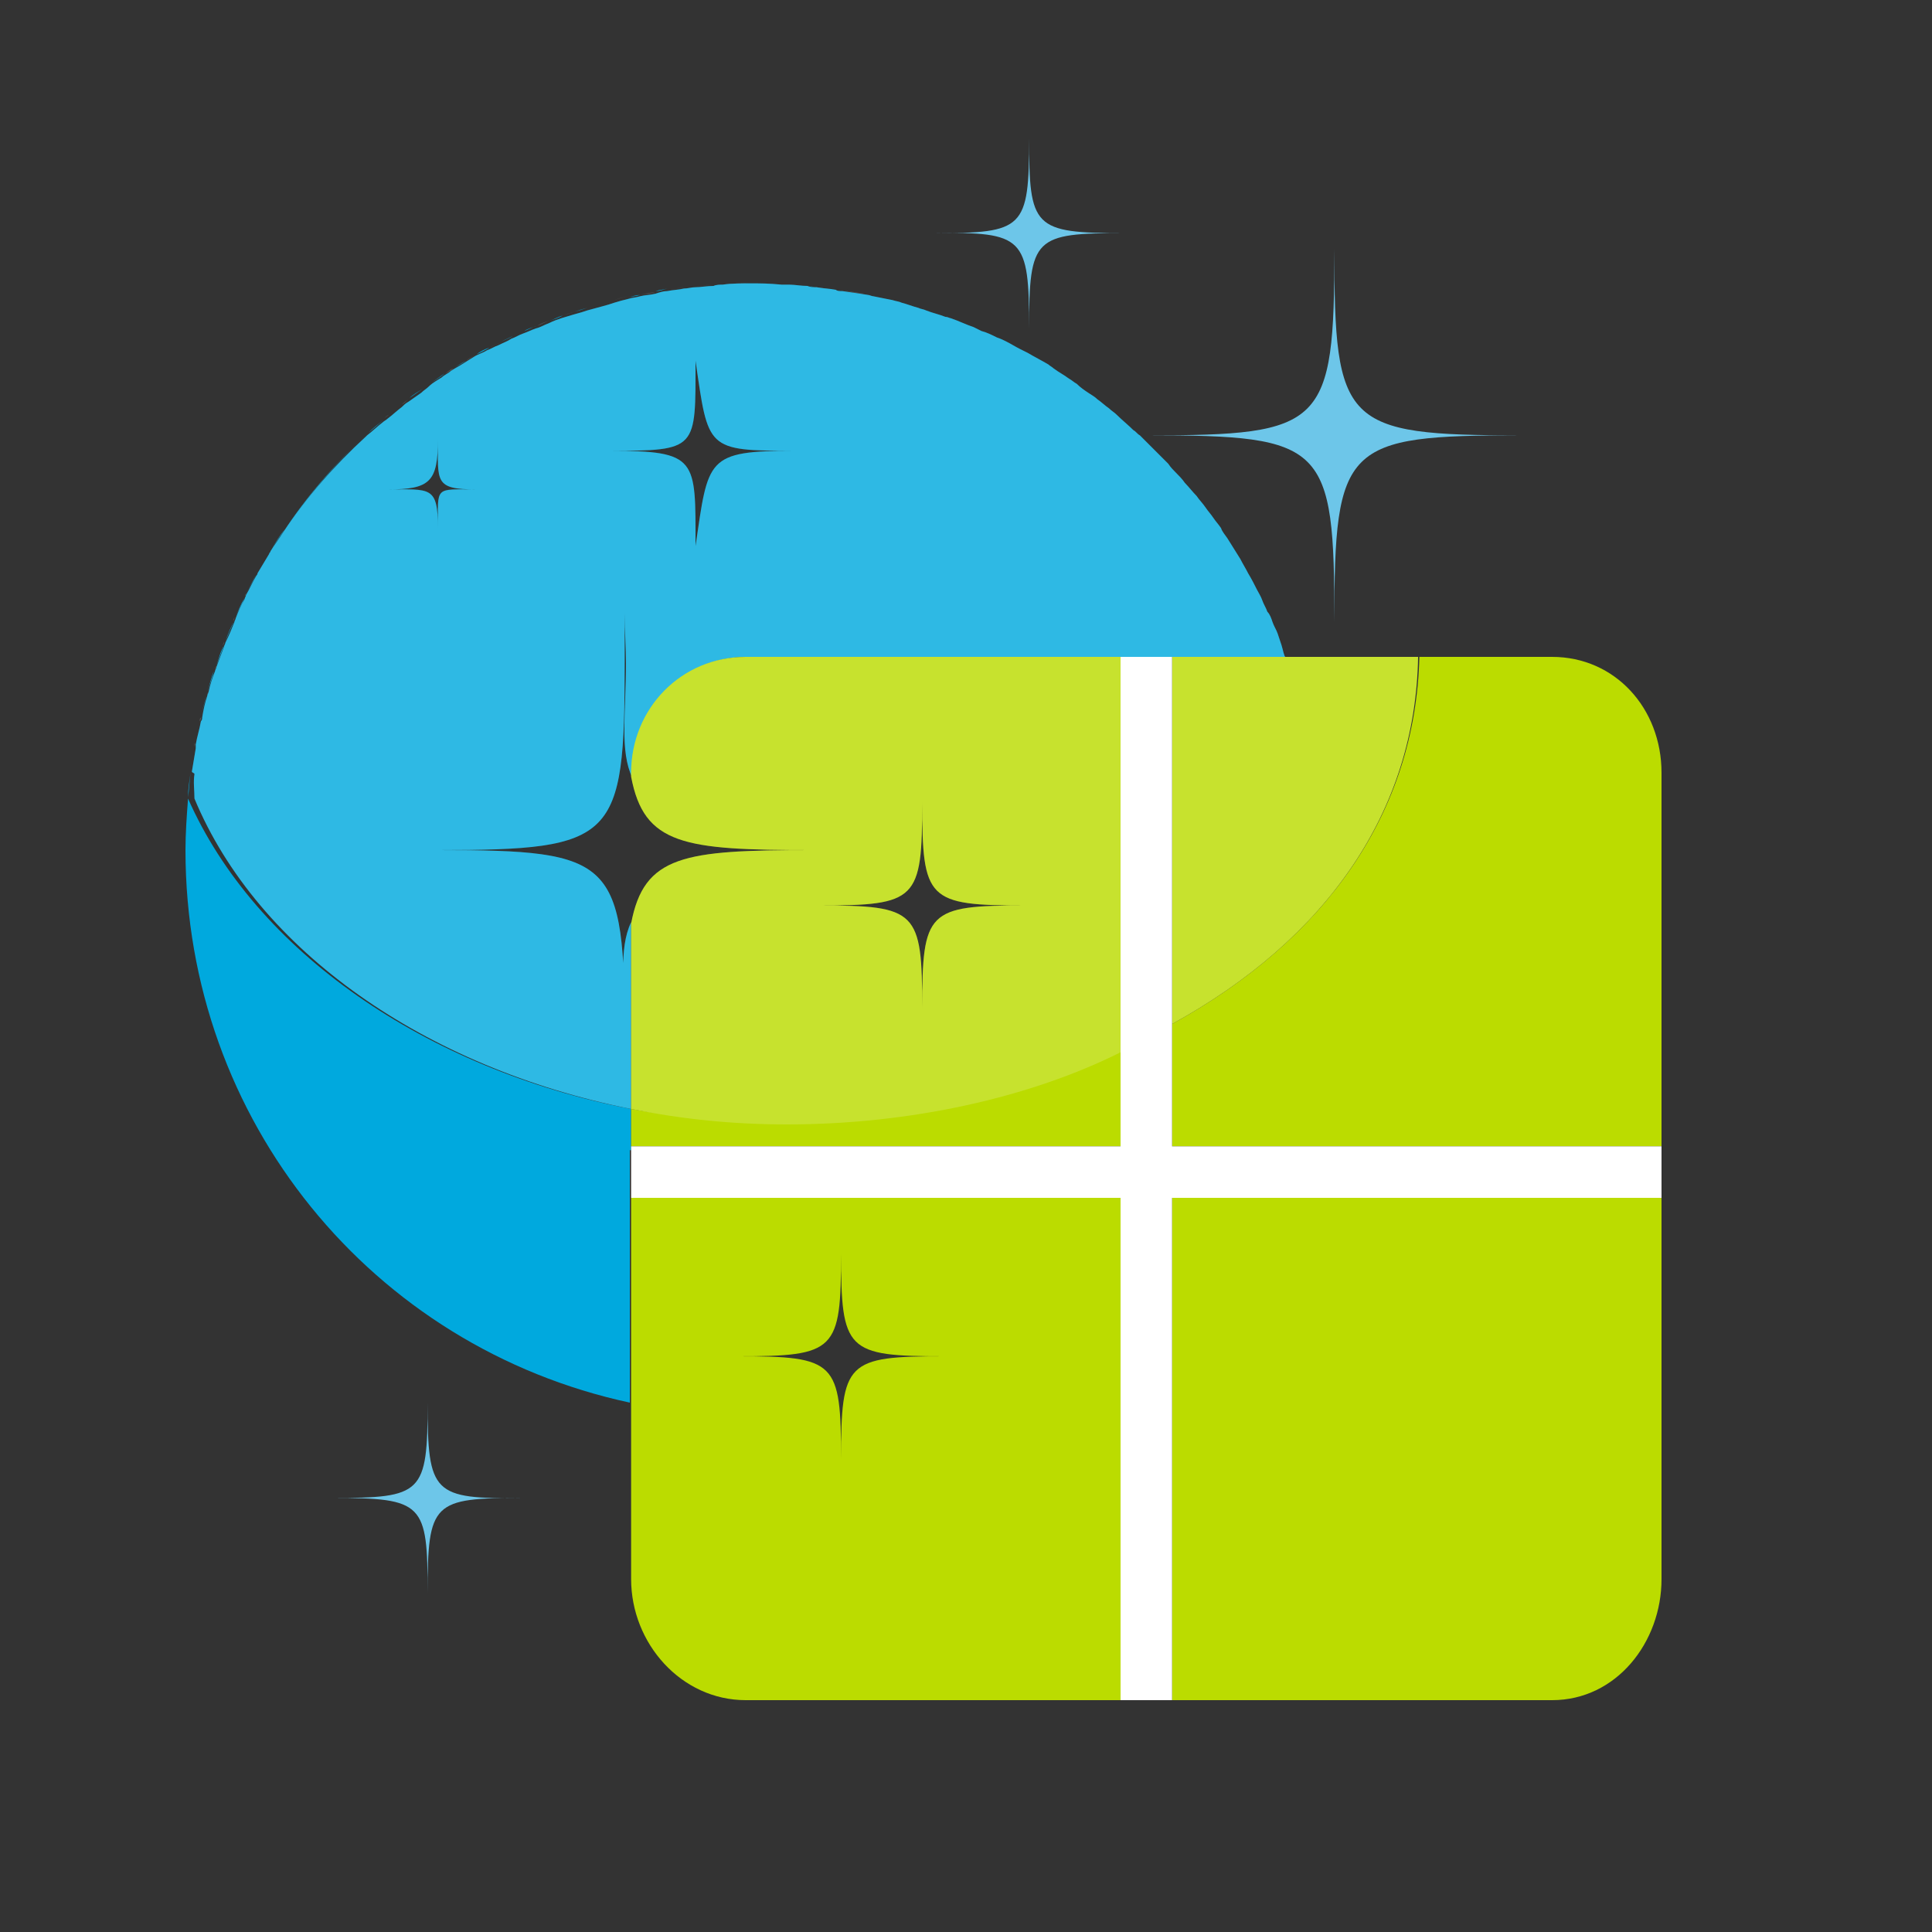 <?xml version="1.0" encoding="utf-8"?>
<!-- Generator: Adobe Illustrator 18.1.0, SVG Export Plug-In . SVG Version: 6.00 Build 0)  -->
<svg version="1.1" id="Layer_1" xmlns="http://www.w3.org/2000/svg" xmlns:xlink="http://www.w3.org/1999/xlink" x="0px" y="0px"
	 viewBox="0 0 150 150" enable-background="new 0 0 150 150" xml:space="preserve">
<rect x="0" y="0" width="150" height="150" fill="#333333" stroke="none"/>
<g>
	<path fill="none" d="M88.2,33.7c0,0,0.1,0.1,0.1,0.1c0.3,0.2,0.5,0.5,0.8,0.8c0.2,0.2,0.4,0.4,0.6,0.6c0.2,0.2,0.5,0.5,0.7,0.7
		c0.2,0.2,0.4,0.4,0.6,0.7c0.2,0.3,0.5,0.6,0.7,0.8c0.3,0.3,0.6,0.7,0.9,1c0.2,0.3,0.5,0.6,0.7,0.9c0.2,0.3,0.4,0.5,0.6,0.8
		c0.2,0.3,0.4,0.5,0.6,0.8c0.2,0.3,0.4,0.5,0.5,0.8c0.2,0.3,0.3,0.5,0.5,0.8c0.2,0.3,0.3,0.5,0.5,0.8c0.2,0.4,0.4,0.7,0.6,1.1
		c0.2,0.4,0.5,0.8,0.7,1.3c0.1,0.3,0.3,0.6,0.4,0.8c0.1,0.3,0.3,0.6,0.4,0.9c0.1,0.3,0.3,0.6,0.4,0.8c0.1,0.3,0.3,0.6,0.4,0.9
		c0.1,0.3,0.2,0.6,0.3,0.9c0.1,0.3,0.2,0.9,0.3,0.9h3.9c0-1,0-1.9,0-2.7c0-13.8-0.8-14.5-14.5-14.5C88.8,33.7,88.5,33.7,88.2,33.7z"
		/>
	<path fill="#00A9DE" d="M16.8,51.7c0.2-0.5,0.4-1.1,0.6-1.6C17.1,50.6,17,51.1,16.8,51.7z"/>
	<path fill="#00A9DE" d="M82.7,29.4c0.2,0.1,0.4,0.3,0.6,0.4C83.1,29.7,82.9,29.5,82.7,29.4z"/>
	<path fill="#00A9DE" d="M14.8,59.8c0.1-0.6,0.2-1.2,0.3-1.8C15,58.6,14.9,59.2,14.8,59.8z"/>
	<path fill="#00A9DE" d="M15.6,55.7c0.1-0.6,0.3-1.1,0.4-1.7C15.9,54.5,15.7,55.1,15.6,55.7z"/>
	<path fill="#00A9DE" d="M67.1,22.9c0.1,0,0.3,0.1,0.4,0.1C67.4,22.9,67.2,22.9,67.1,22.9z"/>
	<path fill="#00A9DE" d="M85.8,31.7c0.2,0.2,0.4,0.3,0.6,0.5C86.2,32,86,31.8,85.8,31.7z"/>
	<path fill="#00A9DE" d="M84.2,30.5c0.2,0.2,0.4,0.3,0.7,0.5C84.7,30.8,84.5,30.6,84.2,30.5z"/>
	<path fill="#00A9DE" d="M16.1,53.7c0.2-0.6,0.3-1.1,0.5-1.6C16.5,52.6,16.3,53.1,16.1,53.7z"/>
	<path fill="#00A9DE" d="M15.2,57.7c0.1-0.6,0.2-1.2,0.4-1.8C15.4,56.5,15.3,57.1,15.2,57.7z"/>
	<path fill="#00A9DE" d="M81.1,28.3c0.1,0.1,0.3,0.2,0.4,0.3C81.3,28.5,81.2,28.4,81.1,28.3z"/>
	<path fill="#00A9DE" d="M99.3,50.1c0.1,0.3,0.2,0.6,0.3,0.9h0C99.5,50.7,99.4,50.4,99.3,50.1z"/>
	<path fill="#00A9DE" d="M91.1,36.6c-0.2-0.2-0.4-0.4-0.6-0.7C90.7,36.2,90.9,36.4,91.1,36.6z"/>
	<path fill="#00A9DE" d="M88.2,33.7c0,0,0.1,0.1,0.1,0.1C88.3,33.8,88.2,33.8,88.2,33.7C88.2,33.7,88.2,33.7,88.2,33.7z"/>
	<path fill="#00A9DE" d="M89.1,34.6c0.2,0.2,0.4,0.4,0.6,0.6C89.5,35,89.3,34.8,89.1,34.6z"/>
	<path fill="#00A9DE" d="M49,89.3v-3.2c-16-3.1-29.2-12.3-34.4-24.1c-0.1,1.3-0.2,2.7-0.2,4c0,21,14.5,38.6,34.5,42.9V93.2V89.3z"/>
	<path fill="#00A9DE" d="M88.2,33.7c-0.2-0.1-0.3-0.3-0.5-0.4C87.9,33.4,88.1,33.6,88.2,33.7C88.2,33.7,88.2,33.7,88.2,33.7z"/>
	<path fill="#00A9DE" d="M28.6,33.6c-2.4,2.2-4.6,4.7-6.4,7.4C24,38.4,26.1,35.9,28.6,33.6z"/>
	<path fill="#00A9DE" d="M93.9,40.2c-0.2-0.3-0.4-0.5-0.6-0.8C93.6,39.7,93.7,39.9,93.9,40.2z"/>
	<path fill="#00A9DE" d="M96,43.4c-0.2-0.3-0.3-0.5-0.5-0.8C95.7,42.8,95.9,43.1,96,43.4z"/>
	<path fill="#00A9DE" d="M97.3,45.7c-0.2-0.4-0.4-0.8-0.7-1.3C96.9,44.9,97.1,45.3,97.3,45.7z"/>
	<path fill="#00A9DE" d="M98.2,47.5c-0.1-0.3-0.3-0.6-0.4-0.9C97.9,46.8,98,47.1,98.2,47.5z"/>
	<path fill="#00A9DE" d="M99,49.2c-0.1-0.3-0.3-0.6-0.4-0.9C98.7,48.6,98.8,48.9,99,49.2z"/>
	<path fill="#00A9DE" d="M95,41.8c-0.2-0.3-0.4-0.5-0.5-0.8C94.7,41.2,94.8,41.5,95,41.8z"/>
	<path fill="#00A9DE" d="M92.6,38.5c-0.3-0.3-0.6-0.7-0.9-1C92.1,37.8,92.4,38.2,92.6,38.5z"/>
	<path fill="#00A9DE" d="M14.6,61.9c0.1-0.7,0.1-1.3,0.2-1.9C14.7,60.6,14.6,61.3,14.6,61.9z"/>
	<path fill="#00A9DE" d="M77,26.2c0.2,0.1,0.4,0.2,0.7,0.3C77.5,26.4,77.3,26.3,77,26.2z"/>
	<path fill="#00A9DE" d="M50.9,22.6c0.3-0.1,0.6-0.1,0.9-0.2C51.5,22.5,51.2,22.6,50.9,22.6z"/>
	<path fill="#00A9DE" d="M53.1,22.3c0.3,0,0.6-0.1,0.9-0.1C53.7,22.2,53.4,22.3,53.1,22.3z"/>
	<path fill="#00A9DE" d="M33.5,29.7c0.3-0.2,0.7-0.4,1-0.7C34.1,29.3,33.8,29.5,33.5,29.7z"/>
	<path fill="#00A9DE" d="M71,23.9c0.2,0.1,0.4,0.1,0.6,0.2C71.4,24,71.2,23.9,71,23.9z"/>
	<path fill="#00A9DE" d="M55.4,22.1c0.2,0,0.5,0,0.7-0.1C55.9,22.1,55.6,22.1,55.4,22.1z"/>
	<path fill="#00A9DE" d="M28.6,33.6c0.4-0.3,0.8-0.7,1.2-1C29.4,32.9,29,33.2,28.6,33.6z"/>
	<path fill="#00A9DE" d="M60.4,22.1c0.2,0,0.4,0,0.6,0C60.8,22.1,60.6,22.1,60.4,22.1z"/>
	<path fill="#00A9DE" d="M31.8,30.9c0.3-0.3,0.7-0.5,1-0.7C32.5,30.4,32.1,30.7,31.8,30.9z"/>
	<path fill="#00A9DE" d="M30.2,32.2c0.3-0.3,0.7-0.6,1.1-0.9C30.9,31.6,30.5,31.9,30.2,32.2z"/>
	<path fill="#00A9DE" d="M69,23.3c0.2,0.1,0.4,0.1,0.7,0.2C69.5,23.4,69.3,23.4,69,23.3z"/>
	<path fill="#00A9DE" d="M44.6,24.2c0.3-0.1,0.6-0.2,1-0.3C45.3,24,45,24.1,44.6,24.2z"/>
	<path fill="#00A9DE" d="M75.3,25.4c0.2,0.1,0.4,0.2,0.6,0.3C75.7,25.6,75.5,25.5,75.3,25.4z"/>
	<path fill="#00A9DE" d="M38.8,26.6c0.3-0.2,0.6-0.3,1-0.5C39.5,26.3,39.1,26.4,38.8,26.6z"/>
	<path fill="#00A9DE" d="M40.7,25.7c0.3-0.1,0.6-0.3,1-0.4C41.4,25.4,41,25.5,40.7,25.7z"/>
	<path fill="#00A9DE" d="M48.8,23.1c0.3-0.1,0.6-0.1,0.9-0.2C49.4,22.9,49.1,23,48.8,23.1z"/>
	<path fill="#00A9DE" d="M73.1,24.6c0.1,0,0.2,0.1,0.4,0.1C73.4,24.6,73.2,24.6,73.1,24.6z"/>
	<path fill="#00A9DE" d="M46.7,23.6c0.3-0.1,0.6-0.2,1-0.3C47.3,23.4,47,23.5,46.7,23.6z"/>
	<path fill="#00A9DE" d="M35.2,28.6c0.3-0.2,0.7-0.4,1-0.6C35.8,28.2,35.5,28.4,35.2,28.6z"/>
	<path fill="#00A9DE" d="M37,27.5c0.3-0.2,0.6-0.4,1-0.5C37.6,27.2,37.3,27.4,37,27.5z"/>
	<path fill="#00A9DE" d="M17.5,49.8c0.2-0.5,0.4-1,0.7-1.6C17.9,48.7,17.7,49.2,17.5,49.8z"/>
	<path fill="#00A9DE" d="M42.7,24.9c0.3-0.1,0.6-0.2,1-0.4C43.3,24.6,43,24.8,42.7,24.9z"/>
	<path fill="#00A9DE" d="M20.1,44.3c0.3-0.5,0.6-1,0.9-1.5C20.7,43.3,20.4,43.8,20.1,44.3z"/>
	<path fill="#00A9DE" d="M64.6,22.5c0.2,0,0.4,0,0.5,0.1C65,22.5,64.8,22.5,64.6,22.5z"/>
	<path fill="#00A9DE" d="M21.1,42.6c0.3-0.5,0.7-1,1-1.5C21.7,41.6,21.4,42.1,21.1,42.6z"/>
	<path fill="#00A9DE" d="M78.8,27.1c0.2,0.1,0.4,0.2,0.6,0.3C79.2,27.3,79,27.2,78.8,27.1z"/>
	<path fill="#00A9DE" d="M19.1,46.1c0.3-0.5,0.5-1,0.8-1.5C19.7,45,19.4,45.6,19.1,46.1z"/>
	<path fill="#00A9DE" d="M62.5,22.2c0.2,0,0.5,0,0.7,0.1C62.9,22.2,62.7,22.2,62.5,22.2z"/>
	<path fill="#00A9DE" d="M18.3,47.9c0.2-0.5,0.5-1,0.7-1.5C18.7,46.9,18.5,47.4,18.3,47.9z"/>
	<path fill="#BBDC00" d="M120.5,51h-10.3C109.9,63,103,72.9,91,79.5V89h38V60C129,55,125.4,51,120.5,51z"/>
	<path fill="#BBDC00" d="M91,93v39h29.5c5,0,8.5-4.5,8.5-9.4V93H91z"/>
	<path fill="#BBDC00" d="M87,93H49v15.9v13.7c0,5,3.9,9.4,8.9,9.4H87V93z M65.3,115.4c0-0.8,0-1.5,0-2.1c0-7.6-0.4-8-8-8
		c-0.7,0-1.4,0-2.1,0c0.8,0,1.5,0,2.1,0c7.6,0,8-0.4,8-8c0-0.7,0-1.4,0-2.1c0,0.8,0,1.5,0,2.1c0,7.6,0.4,8,8,8c0.7,0,1.4,0,2.1,0
		c-0.8,0-1.5,0-2.1,0c-7.6,0-8,0.4-8,8C65.3,114,65.3,114.7,65.3,115.4z"/>
	<path fill="#BBDC00" d="M49,86.1V89h38v-7.4c-7,3.6-16.3,5.6-25.9,5.6C56.9,87.2,53,86.8,49,86.1z"/>
	<path opacity="0.18" fill="#FFFFFF" d="M15.5,56c0-0.1,0-0.2,0.1-0.3C15.6,55.8,15.6,55.9,15.5,56z"/>
	<path opacity="0.18" fill="#FFFFFF" d="M71.6,24.1c0.5,0.2,1,0.3,1.5,0.5C72.6,24.4,72.1,24.2,71.6,24.1z"/>
	<path opacity="0.18" fill="#FFFFFF" d="M65.1,22.5c0.7,0.1,1.3,0.2,2,0.3C66.5,22.8,65.8,22.6,65.1,22.5z"/>
	<path opacity="0.18" fill="#FFFFFF" d="M69.7,23.5c0.4,0.1,0.9,0.2,1.3,0.4C70.6,23.7,70.1,23.6,69.7,23.5z"/>
	<path opacity="0.18" fill="#FFFFFF" d="M18.1,48.2c0-0.1,0.1-0.2,0.1-0.3C18.2,48,18.2,48.1,18.1,48.2z"/>
	<path opacity="0.18" fill="#FFFFFF" d="M16.1,54c0-0.1,0.1-0.2,0.1-0.3C16.1,53.8,16.1,53.9,16.1,54z"/>
	<path opacity="0.18" fill="#FFFFFF" d="M19,46.3c0-0.1,0.1-0.2,0.1-0.3C19.1,46.2,19,46.3,19,46.3z"/>
	<path opacity="0.18" fill="#FFFFFF" d="M20,44.5c0-0.1,0.1-0.2,0.1-0.2C20,44.4,20,44.5,20,44.5z"/>
	<path opacity="0.18" fill="#FFFFFF" d="M16.7,52c0-0.1,0.1-0.2,0.1-0.3C16.7,51.8,16.7,51.9,16.7,52z"/>
	<path opacity="0.18" fill="#FFFFFF" d="M17.3,50.1c0-0.1,0.1-0.2,0.1-0.3C17.4,49.9,17.4,50,17.3,50.1z"/>
	<path opacity="0.18" fill="#FFFFFF" d="M79.5,27.4c0.5,0.3,1.1,0.6,1.6,0.9C80.5,28,80,27.7,79.5,27.4z"/>
	<path opacity="0.18" fill="#FFFFFF" d="M81.5,28.6c0.4,0.3,0.8,0.5,1.2,0.8C82.3,29.1,81.9,28.8,81.5,28.6z"/>
	<path opacity="0.18" fill="#FFFFFF" d="M15.1,58c0-0.1,0-0.2,0-0.3C15.2,57.8,15.1,57.9,15.1,58z"/>
	<path opacity="0.18" fill="#FFFFFF" d="M84.9,31c0.3,0.2,0.6,0.5,0.9,0.7C85.5,31.4,85.2,31.2,84.9,31z"/>
	<path opacity="0.18" fill="#FFFFFF" d="M77.7,26.5c0.4,0.2,0.8,0.4,1.1,0.6C78.5,26.9,78.1,26.7,77.7,26.5z"/>
	<path opacity="0.18" fill="#FFFFFF" d="M83.3,29.8c0.3,0.2,0.6,0.4,0.9,0.7C83.9,30.2,83.6,30,83.3,29.8z"/>
	<path opacity="0.18" fill="#FFFFFF" d="M75.9,25.6c0.4,0.2,0.8,0.4,1.2,0.5C76.7,26,76.3,25.8,75.9,25.6z"/>
	<polygon opacity="0.18" fill="#FFFFFF" points="14.6,61.9 14.6,61.9 14.6,61.9 	"/>
	<path opacity="0.18" fill="#FFFFFF" d="M14.8,60c0-0.1,0-0.1,0-0.2C14.8,59.9,14.8,59.9,14.8,60z"/>
	<path opacity="0.18" fill="#FFFFFF" d="M73.5,24.7c0.6,0.2,1.2,0.5,1.8,0.7C74.7,25.1,74.1,24.9,73.5,24.7z"/>
	<path opacity="0.18" fill="#FFFFFF" d="M67.5,23c0.5,0.1,1,0.2,1.5,0.3C68.5,23.2,68,23.1,67.5,23z"/>
	<path opacity="0.18" fill="#FFFFFF" d="M56.1,22.1c0.7,0,1.5-0.1,2.2-0.1C57.6,22,56.9,22,56.1,22.1z"/>
	<path opacity="0.18" fill="#FFFFFF" d="M51.8,22.5c0.4-0.1,0.8-0.1,1.3-0.2C52.7,22.4,52.2,22.4,51.8,22.5z"/>
	<path opacity="0.18" fill="#FFFFFF" d="M21,42.8c0-0.1,0.1-0.1,0.1-0.2C21.1,42.7,21,42.7,21,42.8z"/>
	<path opacity="0.18" fill="#FFFFFF" d="M47.6,23.3c0.4-0.1,0.7-0.2,1.1-0.3C48.4,23.1,48,23.2,47.6,23.3z"/>
	<path opacity="0.18" fill="#FFFFFF" d="M49.7,22.9c0.4-0.1,0.8-0.1,1.2-0.2C50.5,22.7,50.1,22.8,49.7,22.9z"/>
	<path opacity="0.18" fill="#FFFFFF" d="M61,22.1c0.5,0,1,0.1,1.4,0.1C62,22.2,61.5,22.1,61,22.1z"/>
	<path opacity="0.18" fill="#FFFFFF" d="M63.1,22.3c0.5,0.1,1,0.1,1.5,0.2C64.1,22.4,63.6,22.3,63.1,22.3z"/>
	<path opacity="0.18" fill="#FFFFFF" d="M43.6,24.5c0.3-0.1,0.7-0.2,1-0.3C44.3,24.3,44,24.4,43.6,24.5z"/>
	<path opacity="0.18" fill="#FFFFFF" d="M58.3,22c0.7,0,1.4,0,2.1,0.1C59.7,22,59,22,58.3,22z"/>
	<path opacity="0.18" fill="#FFFFFF" d="M86.4,32.1c0.5,0.4,0.9,0.8,1.3,1.2C87.3,32.9,86.9,32.5,86.4,32.1z"/>
	<path opacity="0.18" fill="#FFFFFF" d="M54,22.2c0.5,0,1-0.1,1.4-0.1C54.9,22.1,54.4,22.2,54,22.2z"/>
	<path opacity="0.18" fill="#FFFFFF" d="M31.2,31.4c0.2-0.1,0.4-0.3,0.5-0.4C31.6,31.1,31.4,31.2,31.2,31.4z"/>
	<path opacity="0.18" fill="#FFFFFF" d="M32.8,30.2c0.2-0.2,0.4-0.3,0.6-0.5C33.2,29.9,33,30,32.8,30.2z"/>
	<path opacity="0.18" fill="#FFFFFF" d="M29.8,32.5c0.1-0.1,0.3-0.2,0.4-0.3C30,32.3,29.9,32.4,29.8,32.5z"/>
	<path opacity="0.18" fill="#FFFFFF" d="M28.6,33.6C28.6,33.6,28.6,33.6,28.6,33.6C28.6,33.6,28.6,33.6,28.6,33.6z"/>
	<path opacity="0.18" fill="#FFFFFF" d="M22.1,41.1C22.1,41.1,22.1,41.1,22.1,41.1C22.1,41.1,22.1,41.1,22.1,41.1z"/>
	<path opacity="0.18" fill="#FFFFFF" d="M38,27c0.3-0.2,0.6-0.3,0.9-0.4C38.5,26.7,38.2,26.9,38,27z"/>
	<path opacity="0.18" fill="#FFFFFF" d="M41.7,25.3c0.3-0.1,0.6-0.3,1-0.4C42.3,25,42,25.1,41.7,25.3z"/>
	<path opacity="0.18" fill="#FFFFFF" d="M34.5,29.1c0.2-0.2,0.5-0.3,0.7-0.5C34.9,28.7,34.7,28.9,34.5,29.1z"/>
	<path opacity="0.18" fill="#FFFFFF" d="M39.8,26.1c0.3-0.1,0.6-0.3,0.9-0.4C40.4,25.8,40.1,26,39.8,26.1z"/>
	<path opacity="0.18" fill="#FFFFFF" d="M36.2,28c0.3-0.2,0.5-0.3,0.8-0.5C36.7,27.7,36.4,27.8,36.2,28z"/>
	<path opacity="0.18" fill="#FFFFFF" d="M45.6,23.9c0.4-0.1,0.7-0.2,1.1-0.3C46.3,23.7,46,23.8,45.6,23.9z"/>
	<path opacity="0.18" fill="#FFFFFF" d="M98.6,48.3c-0.1-0.3-0.2-0.6-0.4-0.8C98.3,47.7,98.4,48,98.6,48.3z"/>
	<path opacity="0.18" fill="#FFFFFF" d="M97.8,46.5c-0.1-0.3-0.3-0.6-0.4-0.8C97.5,46,97.6,46.3,97.8,46.5z"/>
	<path opacity="0.18" fill="#FFFFFF" d="M88.3,33.8c0.3,0.2,0.5,0.5,0.8,0.8C88.9,34.3,88.6,34.1,88.3,33.8z"/>
	<path opacity="0.18" fill="#FFFFFF" d="M99.3,50.1c-0.1-0.3-0.2-0.6-0.3-0.9C99.1,49.5,99.2,49.8,99.3,50.1z"/>
	<path opacity="0.18" fill="#FFFFFF" d="M91.8,37.5c-0.2-0.3-0.5-0.6-0.7-0.8C91.3,36.9,91.5,37.2,91.8,37.5z"/>
	<path opacity="0.18" fill="#FFFFFF" d="M93.4,39.4c-0.2-0.3-0.5-0.6-0.7-0.9C92.9,38.8,93.1,39.1,93.4,39.4z"/>
	<path opacity="0.18" fill="#FFFFFF" d="M95.5,42.6c-0.2-0.3-0.3-0.5-0.5-0.8C95.2,42,95.4,42.3,95.5,42.6z"/>
	<path opacity="0.18" fill="#FFFFFF" d="M94.5,41c-0.2-0.3-0.4-0.5-0.6-0.8C94.1,40.4,94.3,40.7,94.5,41z"/>
	<path opacity="0.18" fill="#FFFFFF" d="M96.7,44.5c-0.2-0.4-0.4-0.7-0.6-1.1C96.2,43.7,96.4,44.1,96.7,44.5z"/>
	<path opacity="0.18" fill="#FFFFFF" d="M90.4,36c-0.2-0.2-0.5-0.5-0.7-0.7C90,35.5,90.2,35.7,90.4,36z"/>
	<path fill="#00A9DE" d="M49,86.1V71.6c-1,2.1-0.5,5-0.5,8.9c0,1.2,0,2.5,0,3.9c0-1.4,0-2.7,0-3.9c0-13.8-0.8-14.5-14.5-14.5
		c-1.2,0-2.5,0-3.9,0c1.4,0,2.7,0,3.9,0c13.8,0,14.5-0.8,14.5-14.5c0-1.2,0-2.5,0-3.9c0,1.4,0.1,2.7,0.1,3.9c0,3.9-0.5,6.8,0.5,8.9
		V60c0-5,3.9-9,8.9-9h29.3h4h8.5c-0.1,0-0.2-0.6-0.3-0.9c-0.1-0.3-0.2-0.6-0.3-0.9c-0.1-0.3-0.3-0.6-0.4-0.9
		c-0.1-0.3-0.2-0.6-0.4-0.8c-0.1-0.3-0.3-0.6-0.4-0.9c-0.1-0.3-0.3-0.6-0.4-0.8c-0.2-0.4-0.4-0.8-0.7-1.3c-0.2-0.4-0.4-0.7-0.6-1.1
		c-0.2-0.3-0.3-0.5-0.5-0.8c-0.2-0.3-0.3-0.5-0.5-0.8c-0.2-0.3-0.4-0.5-0.5-0.8c-0.2-0.3-0.4-0.5-0.6-0.8c-0.2-0.3-0.4-0.5-0.6-0.8
		c-0.2-0.3-0.5-0.6-0.7-0.9c-0.3-0.3-0.6-0.7-0.9-1c-0.2-0.3-0.5-0.6-0.7-0.8c-0.2-0.2-0.4-0.4-0.6-0.7c-0.2-0.2-0.5-0.5-0.7-0.7
		c-0.2-0.2-0.4-0.4-0.6-0.6c-0.3-0.3-0.5-0.5-0.8-0.8c0,0-0.1-0.1-0.1-0.1c-1,0-2,0-3,0c1.1,0,2.1,0,3,0c-0.2-0.1-0.3-0.3-0.5-0.4
		c-0.4-0.4-0.9-0.8-1.3-1.2c-0.2-0.2-0.4-0.3-0.6-0.5c-0.3-0.2-0.6-0.5-0.9-0.7c-0.2-0.2-0.4-0.3-0.7-0.5c-0.3-0.2-0.6-0.4-0.9-0.7
		c-0.2-0.1-0.4-0.3-0.6-0.4c-0.4-0.3-0.8-0.5-1.2-0.8c-0.1-0.1-0.3-0.2-0.4-0.3c-0.5-0.3-1.1-0.6-1.6-0.9c-0.2-0.1-0.4-0.2-0.6-0.3
		c-0.4-0.2-0.7-0.4-1.1-0.6c-0.2-0.1-0.4-0.2-0.7-0.3c-0.4-0.2-0.8-0.4-1.2-0.5c-0.2-0.1-0.4-0.2-0.6-0.3c-0.6-0.2-1.2-0.5-1.8-0.7
		c-0.1,0-0.2-0.1-0.4-0.1c-0.5-0.2-1-0.3-1.5-0.5c-0.2-0.1-0.4-0.1-0.6-0.2c-0.4-0.1-0.9-0.3-1.3-0.4c-0.2-0.1-0.4-0.1-0.7-0.2
		c-0.5-0.1-1-0.2-1.5-0.3c-0.1,0-0.3-0.1-0.4-0.1c-0.6-0.1-1.3-0.2-2-0.3c-0.2,0-0.4,0-0.5-0.1c-0.5-0.1-1-0.1-1.5-0.2
		c-0.2,0-0.5,0-0.7-0.1c-0.5,0-1-0.1-1.4-0.1c-0.2,0-0.4,0-0.6,0C59.7,22,59,22,58.3,22c-0.7,0-1.5,0-2.2,0.1c-0.2,0-0.5,0-0.7,0.1
		c-0.5,0-1,0.1-1.4,0.1c-0.3,0-0.6,0.1-0.9,0.1c-0.4,0.1-0.8,0.1-1.3,0.2c-0.3,0-0.6,0.1-0.9,0.2c-0.4,0.1-0.8,0.1-1.2,0.2
		c-0.3,0.1-0.6,0.1-0.9,0.2c-0.4,0.1-0.8,0.2-1.1,0.3c-0.3,0.1-0.6,0.2-1,0.3c-0.4,0.1-0.7,0.2-1.1,0.3c-0.3,0.1-0.6,0.2-1,0.3
		c-0.3,0.1-0.7,0.2-1,0.3c-0.3,0.1-0.6,0.2-1,0.4c-0.3,0.1-0.6,0.3-1,0.4c-0.3,0.1-0.7,0.3-1,0.4c-0.3,0.1-0.6,0.3-0.9,0.4
		c-0.3,0.2-0.6,0.3-1,0.5c-0.3,0.1-0.6,0.3-0.9,0.4c-0.3,0.2-0.7,0.3-1,0.5c-0.3,0.2-0.5,0.3-0.8,0.5c-0.3,0.2-0.7,0.4-1,0.6
		c-0.2,0.2-0.5,0.3-0.7,0.5c-0.3,0.2-0.7,0.4-1,0.7c-0.2,0.2-0.4,0.3-0.6,0.5c-0.3,0.2-0.7,0.5-1,0.7c-0.2,0.1-0.4,0.3-0.5,0.4
		c-0.4,0.3-0.7,0.6-1.1,0.9c-0.1,0.1-0.3,0.2-0.4,0.3c-0.4,0.3-0.8,0.7-1.2,1c0,0,0,0-0.1,0.1c-2.4,2.2-4.6,4.7-6.4,7.4c0,0,0,0,0,0
		c-0.3,0.5-0.7,1-1,1.5c0,0.1-0.1,0.1-0.1,0.2c-0.3,0.5-0.6,1-0.9,1.5c0,0.1-0.1,0.2-0.1,0.2c-0.3,0.5-0.5,1-0.8,1.5
		c0,0.1-0.1,0.2-0.1,0.3c-0.3,0.5-0.5,1-0.7,1.5c0,0.1-0.1,0.2-0.1,0.3c-0.2,0.5-0.4,1-0.7,1.6c0,0.1-0.1,0.2-0.1,0.3
		c-0.2,0.5-0.4,1.1-0.6,1.6c0,0.1-0.1,0.2-0.1,0.3c-0.2,0.5-0.4,1.1-0.5,1.6c0,0.1-0.1,0.2-0.1,0.3c-0.2,0.6-0.3,1.1-0.4,1.7
		c0,0.1,0,0.2-0.1,0.3c-0.1,0.6-0.3,1.2-0.4,1.8c0,0.1,0,0.2,0,0.3c-0.1,0.6-0.2,1.2-0.3,1.8c0,0.1,0.2,0.1,0.2,0.2
		c-0.1,0.6,0,1.3,0,1.9c0,0,0,0,0,0C20,73.8,33,82.9,49,86.1z M47.3,35c6.9,0,6.7-0.1,6.7-7c0-0.5,0-1.1,0-1.7c0,0.6,0,1.2,0,1.7
		c1,6.9,0.8,7,7.7,7c0.5,0,1.1,0,1.7,0c-0.6,0-1.2,0-1.7,0c-6.9,0-6.7,0.6-7.7,7.4c0,0.5,0,1.1,0,1.7c0-0.6,0-1.2,0-1.7
		C54,35.6,54.2,35,47.3,35c-0.5,0-1.1,0-1.7,0C46.2,35,46.8,35,47.3,35z M30.1,38c3.3,0,3.9-0.6,3.9-3.9c0-0.3,0-0.5,0-0.8
		c0,0.3,0,0.6,0,0.8c0,3.3-0.3,3.9,3,3.9c0.3,0,0.5,0,0.8,0c-0.3,0-0.6,0-0.8,0c-3.3,0-3-0.3-3,3c0,0.3,0,0.5,0,0.8
		c0-0.3,0-0.6,0-0.8C34,37.7,33.4,38,30.1,38c-0.3,0-0.5,0-0.8,0C29.5,38,29.8,38,30.1,38z"/>
	<path opacity="0.18" fill="#FFFFFF" d="M49,86.1V71.6c-1,2.1-0.5,5-0.5,8.9c0,1.2,0,2.5,0,3.9c0-1.4,0-2.7,0-3.9
		c0-13.8-0.8-14.5-14.5-14.5c-1.2,0-2.5,0-3.9,0c1.4,0,2.7,0,3.9,0c13.8,0,14.5-0.8,14.5-14.5c0-1.2,0-2.5,0-3.9
		c0,1.4,0.1,2.7,0.1,3.9c0,3.9-0.5,6.8,0.5,8.9V60c0-5,3.9-9,8.9-9h29.3h4h8.5c-0.1,0-0.2-0.6-0.3-0.9c-0.1-0.3-0.2-0.6-0.3-0.9
		c-0.1-0.3-0.3-0.6-0.4-0.9c-0.1-0.3-0.2-0.6-0.4-0.8c-0.1-0.3-0.3-0.6-0.4-0.9c-0.1-0.3-0.3-0.6-0.4-0.8c-0.2-0.4-0.4-0.8-0.7-1.3
		c-0.2-0.4-0.4-0.7-0.6-1.1c-0.2-0.3-0.3-0.5-0.5-0.8c-0.2-0.3-0.3-0.5-0.5-0.8c-0.2-0.3-0.4-0.5-0.5-0.8c-0.2-0.3-0.4-0.5-0.6-0.8
		c-0.2-0.3-0.4-0.5-0.6-0.8c-0.2-0.3-0.5-0.6-0.7-0.9c-0.3-0.3-0.6-0.7-0.9-1c-0.2-0.3-0.5-0.6-0.7-0.8c-0.2-0.2-0.4-0.4-0.6-0.7
		c-0.2-0.2-0.5-0.5-0.7-0.7c-0.2-0.2-0.4-0.4-0.6-0.6c-0.3-0.3-0.5-0.5-0.8-0.8c0,0-0.1-0.1-0.1-0.1c-1,0-2,0-3,0c1.1,0,2.1,0,3,0
		c-0.2-0.1-0.3-0.3-0.5-0.4c-0.4-0.4-0.9-0.8-1.3-1.2c-0.2-0.2-0.4-0.3-0.6-0.5c-0.3-0.2-0.6-0.5-0.9-0.7c-0.2-0.2-0.4-0.3-0.7-0.5
		c-0.3-0.2-0.6-0.4-0.9-0.7c-0.2-0.1-0.4-0.3-0.6-0.4c-0.4-0.3-0.8-0.5-1.2-0.8c-0.1-0.1-0.3-0.2-0.4-0.3c-0.5-0.3-1.1-0.6-1.6-0.9
		c-0.2-0.1-0.4-0.2-0.6-0.3c-0.4-0.2-0.7-0.4-1.1-0.6c-0.2-0.1-0.4-0.2-0.7-0.3c-0.4-0.2-0.8-0.4-1.2-0.5c-0.2-0.1-0.4-0.2-0.6-0.3
		c-0.6-0.2-1.2-0.5-1.8-0.7c-0.1,0-0.2-0.1-0.4-0.1c-0.5-0.2-1-0.3-1.5-0.5c-0.2-0.1-0.4-0.1-0.6-0.2c-0.4-0.1-0.9-0.3-1.3-0.4
		c-0.2-0.1-0.4-0.1-0.7-0.2c-0.5-0.1-1-0.2-1.5-0.3c-0.1,0-0.3-0.1-0.4-0.1c-0.6-0.1-1.3-0.2-2-0.3c-0.2,0-0.4,0-0.5-0.1
		c-0.5-0.1-1-0.1-1.5-0.2c-0.2,0-0.5,0-0.7-0.1c-0.5,0-1-0.1-1.4-0.1c-0.2,0-0.4,0-0.6,0C59.7,22,59,22,58.3,22
		c-0.7,0-1.5,0-2.2,0.1c-0.2,0-0.5,0-0.7,0.1c-0.5,0-1,0.1-1.4,0.1c-0.3,0-0.6,0.1-0.9,0.1c-0.4,0.1-0.8,0.1-1.3,0.2
		c-0.3,0-0.6,0.1-0.9,0.2c-0.4,0.1-0.8,0.1-1.2,0.2c-0.3,0.1-0.6,0.1-0.9,0.2c-0.4,0.1-0.8,0.2-1.1,0.3c-0.3,0.1-0.6,0.2-1,0.3
		c-0.4,0.1-0.7,0.2-1.1,0.3c-0.3,0.1-0.6,0.2-1,0.3c-0.3,0.1-0.7,0.2-1,0.3c-0.3,0.1-0.6,0.2-1,0.4c-0.3,0.1-0.6,0.3-1,0.4
		c-0.3,0.1-0.7,0.3-1,0.4c-0.3,0.1-0.6,0.3-0.9,0.4c-0.3,0.2-0.6,0.3-1,0.5c-0.3,0.1-0.6,0.3-0.9,0.4c-0.3,0.2-0.7,0.3-1,0.5
		c-0.3,0.2-0.5,0.3-0.8,0.5c-0.3,0.2-0.7,0.4-1,0.6c-0.2,0.2-0.5,0.3-0.7,0.5c-0.3,0.2-0.7,0.4-1,0.7c-0.2,0.2-0.4,0.3-0.6,0.5
		c-0.3,0.2-0.7,0.5-1,0.7c-0.2,0.1-0.4,0.3-0.5,0.4c-0.4,0.3-0.7,0.6-1.1,0.9c-0.1,0.1-0.3,0.2-0.4,0.3c-0.4,0.3-0.8,0.7-1.2,1
		c0,0,0,0-0.1,0.1c-2.4,2.2-4.6,4.7-6.4,7.4c0,0,0,0,0,0c-0.3,0.5-0.7,1-1,1.5c0,0.1-0.1,0.1-0.1,0.2c-0.3,0.5-0.6,1-0.9,1.5
		c0,0.1-0.1,0.2-0.1,0.2c-0.3,0.5-0.5,1-0.8,1.5c0,0.1-0.1,0.2-0.1,0.3c-0.3,0.5-0.5,1-0.7,1.5c0,0.1-0.1,0.2-0.1,0.3
		c-0.2,0.5-0.4,1-0.7,1.6c0,0.1-0.1,0.2-0.1,0.3c-0.2,0.5-0.4,1.1-0.6,1.6c0,0.1-0.1,0.2-0.1,0.3c-0.2,0.5-0.4,1.1-0.5,1.6
		c0,0.1-0.1,0.2-0.1,0.3c-0.2,0.6-0.3,1.1-0.4,1.7c0,0.1,0,0.2-0.1,0.3c-0.1,0.6-0.3,1.2-0.4,1.8c0,0.1,0,0.2,0,0.3
		c-0.1,0.6-0.2,1.2-0.3,1.8c0,0.1,0.2,0.1,0.2,0.2c-0.1,0.6,0,1.3,0,1.9c0,0,0,0,0,0C20,73.8,33,82.9,49,86.1z M47.3,35
		c6.9,0,6.7-0.1,6.7-7c0-0.5,0-1.1,0-1.7c0,0.6,0,1.2,0,1.7c1,6.9,0.8,7,7.7,7c0.5,0,1.1,0,1.7,0c-0.6,0-1.2,0-1.7,0
		c-6.9,0-6.7,0.6-7.7,7.4c0,0.5,0,1.1,0,1.7c0-0.6,0-1.2,0-1.7C54,35.6,54.2,35,47.3,35c-0.5,0-1.1,0-1.7,0C46.2,35,46.8,35,47.3,35
		z M30.1,38c3.3,0,3.9-0.6,3.9-3.9c0-0.3,0-0.5,0-0.8c0,0.3,0,0.6,0,0.8c0,3.3-0.3,3.9,3,3.9c0.3,0,0.5,0,0.8,0c-0.3,0-0.6,0-0.8,0
		c-3.3,0-3-0.3-3,3c0,0.3,0,0.5,0,0.8c0-0.3,0-0.6,0-0.8C34,37.7,33.4,38,30.1,38c-0.3,0-0.5,0-0.8,0C29.5,38,29.8,38,30.1,38z"/>
	<path fill="#BBDC00" d="M104,51h-4.3h0H91v28.5c12-6.6,18.9-16.5,19.1-28.5H104c0,0,0,0.8,0,1.2C104,51.8,104,51,104,51z"/>
	<path opacity="0.18" fill="#FFFFFF" d="M104,51h-4.3h0H91v28.5c12-6.6,18.9-16.5,19.1-28.5H104c0,0,0,0.8,0,1.2
		C104,51.8,104,51,104,51z"/>
	<path fill="#BBDC00" d="M49,60v0.3c1,5.3,4.1,5.7,14,5.7c1.2,0,2.5,0,3.9,0c-1.4,0-2.7,0-3.9,0c-9.9,0-13,0.4-14,5.7v14.4
		c4,0.8,7.9,1.2,12.1,1.2c9.6,0,18.9-2.1,25.9-5.6V51H57.9C52.9,51,49,55,49,60z M71.6,60.2c0,0.8,0,1.5,0,2.1c0,7.6,0.4,8,8,8
		c0.7,0,1.4,0,2.1,0c-0.8,0-1.5,0-2.1,0c-7.6,0-8,0.4-8,8c0,0.7,0,1.4,0,2.1c0-0.8,0-1.5,0-2.1c0-7.6-0.4-8-8-8c-0.7,0-1.4,0-2.1,0
		c0.8,0,1.5,0,2.1,0c7.6,0,8-0.4,8-8C71.6,61.7,71.6,61,71.6,60.2z"/>
	<path opacity="0.18" fill="#FFFFFF" d="M49,60v0.3c1,5.3,4.1,5.7,14,5.7c1.2,0,2.5,0,3.9,0c-1.4,0-2.7,0-3.9,0
		c-9.9,0-13,0.4-14,5.7v14.4c4,0.8,7.9,1.2,12.1,1.2c9.6,0,18.9-2.1,25.9-5.6V51H57.9C52.9,51,49,55,49,60z M71.6,60.2
		c0,0.8,0,1.5,0,2.1c0,7.6,0.4,8,8,8c0.7,0,1.4,0,2.1,0c-0.8,0-1.5,0-2.1,0c-7.6,0-8,0.4-8,8c0,0.7,0,1.4,0,2.1c0-0.8,0-1.5,0-2.1
		c0-7.6-0.4-8-8-8c-0.7,0-1.4,0-2.1,0c0.8,0,1.5,0,2.1,0c7.6,0,8-0.4,8-8C71.6,61.7,71.6,61,71.6,60.2z"/>
	<path fill="#FFFFFF" d="M30,65.9c1.4,0,2.7,0,3.9,0C32.7,65.9,31.4,65.9,30,65.9z"/>
	<path fill="#FFFFFF" d="M48.4,84.4c0-1.4,0-2.7,0-3.9C48.4,81.7,48.4,83,48.4,84.4z"/>
	<path fill="#FFFFFF" d="M48.4,47.5c0,1.4,0,2.7,0,3.9C48.4,50.2,48.4,48.9,48.4,47.5z"/>
	<path fill="#FFFFFF" d="M66.9,65.9c-1.4,0-2.7,0-3.9,0C64.2,65.9,65.4,65.9,66.9,65.9z"/>
	<path fill="#6DC6E9" d="M122,33.7c-1.4,0-2.7,0-3.9,0C119.3,33.7,120.6,33.7,122,33.7z"/>
	<path fill="#6DC6E9" d="M104,51c0,0.4,0,0.8,0,1.2C104,51.8,104,51.4,104,51c0-1,0-1.9,0-2.7C104,49.1,104,50,104,51z"/>
	<path fill="#6DC6E9" d="M103.6,15.3c0,1.4,0,2.7,0,3.9C103.6,18,103.6,16.7,103.6,15.3z"/>
	<path fill="#6DC6E9" d="M103.6,48.3c0-13.8,0.8-14.5,14.5-14.5c-13.8,0-14.5-0.8-14.5-14.5c0,13.8-0.8,14.5-14.5,14.5
		C102.9,33.8,103.6,34.5,103.6,48.3z"/>
	<path fill="#6DC6E9" d="M85.2,34c1.1,0,2.1,0,3,0c0,0,0,0,0,0c0.3,0,0.6,0,0.9,0c-0.3,0-0.6,0-0.9,0c0,0,0,0,0,0
		C87.3,34,86.3,34,85.2,34z"/>
	<path fill="#6DC6E9" d="M72.4,18c-0.6,0-1.3,0-2,0C71.2,18,71.8,18,72.4,18z"/>
	<path fill="#6DC6E9" d="M79.9,25.5c0-7.1,0.4-7.4,7.4-7.4c-7.1,0-7.4-0.4-7.4-7.4c0,7.1-0.4,7.4-7.4,7.4
		C79.5,18,79.9,18.4,79.9,25.5z"/>
	<path fill="#6DC6E9" d="M79.9,8.6c0,0.7,0,1.4,0,2C79.9,9.9,79.9,9.3,79.9,8.6z"/>
	<path fill="#6DC6E9" d="M89.3,18c-0.7,0-1.4,0-2,0C87.9,18,88.6,18,89.3,18z"/>
	<path fill="#6DC6E9" d="M79.9,27.4c0-0.7,0-1.4,0-2C79.9,26.1,79.9,26.7,79.9,27.4z"/>
	<path fill="#6DC6E9" d="M23.8,116.4c0.7,0,1.4,0,2,0C25.1,116.4,24.5,116.4,23.8,116.4z"/>
	<path fill="#6DC6E9" d="M40.6,116.4c0.6,0,1.3,0,2,0C41.9,116.4,41.2,116.4,40.6,116.4z"/>
	<path fill="#6DC6E9" d="M33.2,108.9c0,7.1-0.4,7.4-7.4,7.4c7.1,0,7.4,0.4,7.4,7.4c0-7.1,0.4-7.4,7.4-7.4
		C33.6,116.4,33.2,116,33.2,108.9z"/>
	<path fill="#6DC6E9" d="M33.2,106.9c0,0.7,0,1.4,0,2C33.2,108.3,33.2,107.7,33.2,106.9z"/>
	<path fill="#6DC6E9" d="M33.2,125.8c0-0.7,0-1.4,0-2C33.2,124.4,33.2,125.1,33.2,125.8z"/>
	<path fill="#FFFFFF" d="M65.3,115.4c0-0.8,0-1.5,0-2.1C65.3,114,65.3,114.7,65.3,115.4z"/>
	<path fill="#FFFFFF" d="M65.3,95.2c0,0.8,0,1.5,0,2.1C65.3,96.7,65.3,96,65.3,95.2z"/>
	<path fill="#FFFFFF" d="M55.2,105.3c0.8,0,1.5,0,2.1,0C56.7,105.3,56,105.3,55.2,105.3z"/>
	<path fill="#FFFFFF" d="M75.4,105.3c-0.8,0-1.5,0-2.1,0C74,105.3,74.7,105.3,75.4,105.3z"/>
	<path fill="#FFFFFF" d="M81.7,70.3c-0.8,0-1.5,0-2.1,0C80.2,70.3,80.9,70.3,81.7,70.3z"/>
	<path fill="#FFFFFF" d="M71.6,80.4c0-0.8,0-1.5,0-2.1C71.6,78.9,71.6,79.6,71.6,80.4z"/>
	<path fill="#FFFFFF" d="M61.5,70.3c0.8,0,1.5,0,2.1,0C62.9,70.3,62.2,70.3,61.5,70.3z"/>
	<path fill="#FFFFFF" d="M71.6,60.2c0,0.8,0,1.5,0,2.1C71.6,61.7,71.6,61,71.6,60.2z"/>
	<path fill="#FFFFFF" d="M54,26.3c0,0.6,0,1.2,0,1.7C54,27.5,54,26.9,54,26.3z"/>
	<path fill="#FFFFFF" d="M63.4,35c-0.6,0-1.2,0-1.7,0C62.2,35,62.8,35,63.4,35z"/>
	<path fill="#FFFFFF" d="M47.3,35c-0.5,0-1.1,0-1.7,0C46.2,35,46.8,35,47.3,35z"/>
	<path fill="#FFFFFF" d="M54,44.2c0-0.6,0-1.2,0-1.7C54,43,54,43.5,54,44.2z"/>
	<path fill="#FFFFFF" d="M34,41.8c0-0.3,0-0.6,0-0.8C34,41.3,34,41.5,34,41.8z"/>
	<path fill="#FFFFFF" d="M37.8,38c-0.3,0-0.6,0-0.8,0C37.2,38,37.5,38,37.8,38z"/>
	<path fill="#FFFFFF" d="M30.1,38c-0.3,0-0.5,0-0.8,0C29.5,38,29.8,38,30.1,38z"/>
	<path fill="#FFFFFF" d="M34,33.3c0,0.3,0,0.6,0,0.8C34,33.9,34,33.6,34,33.3z"/>
	<polygon fill="#FFFFFF" points="91,89 91,79.5 91,51 87,51 87,81.6 87,89 49,89 49,93 87,93 87,132 91,132 91,93 129,93 129,89 	
		"/>
</g>
</svg>
